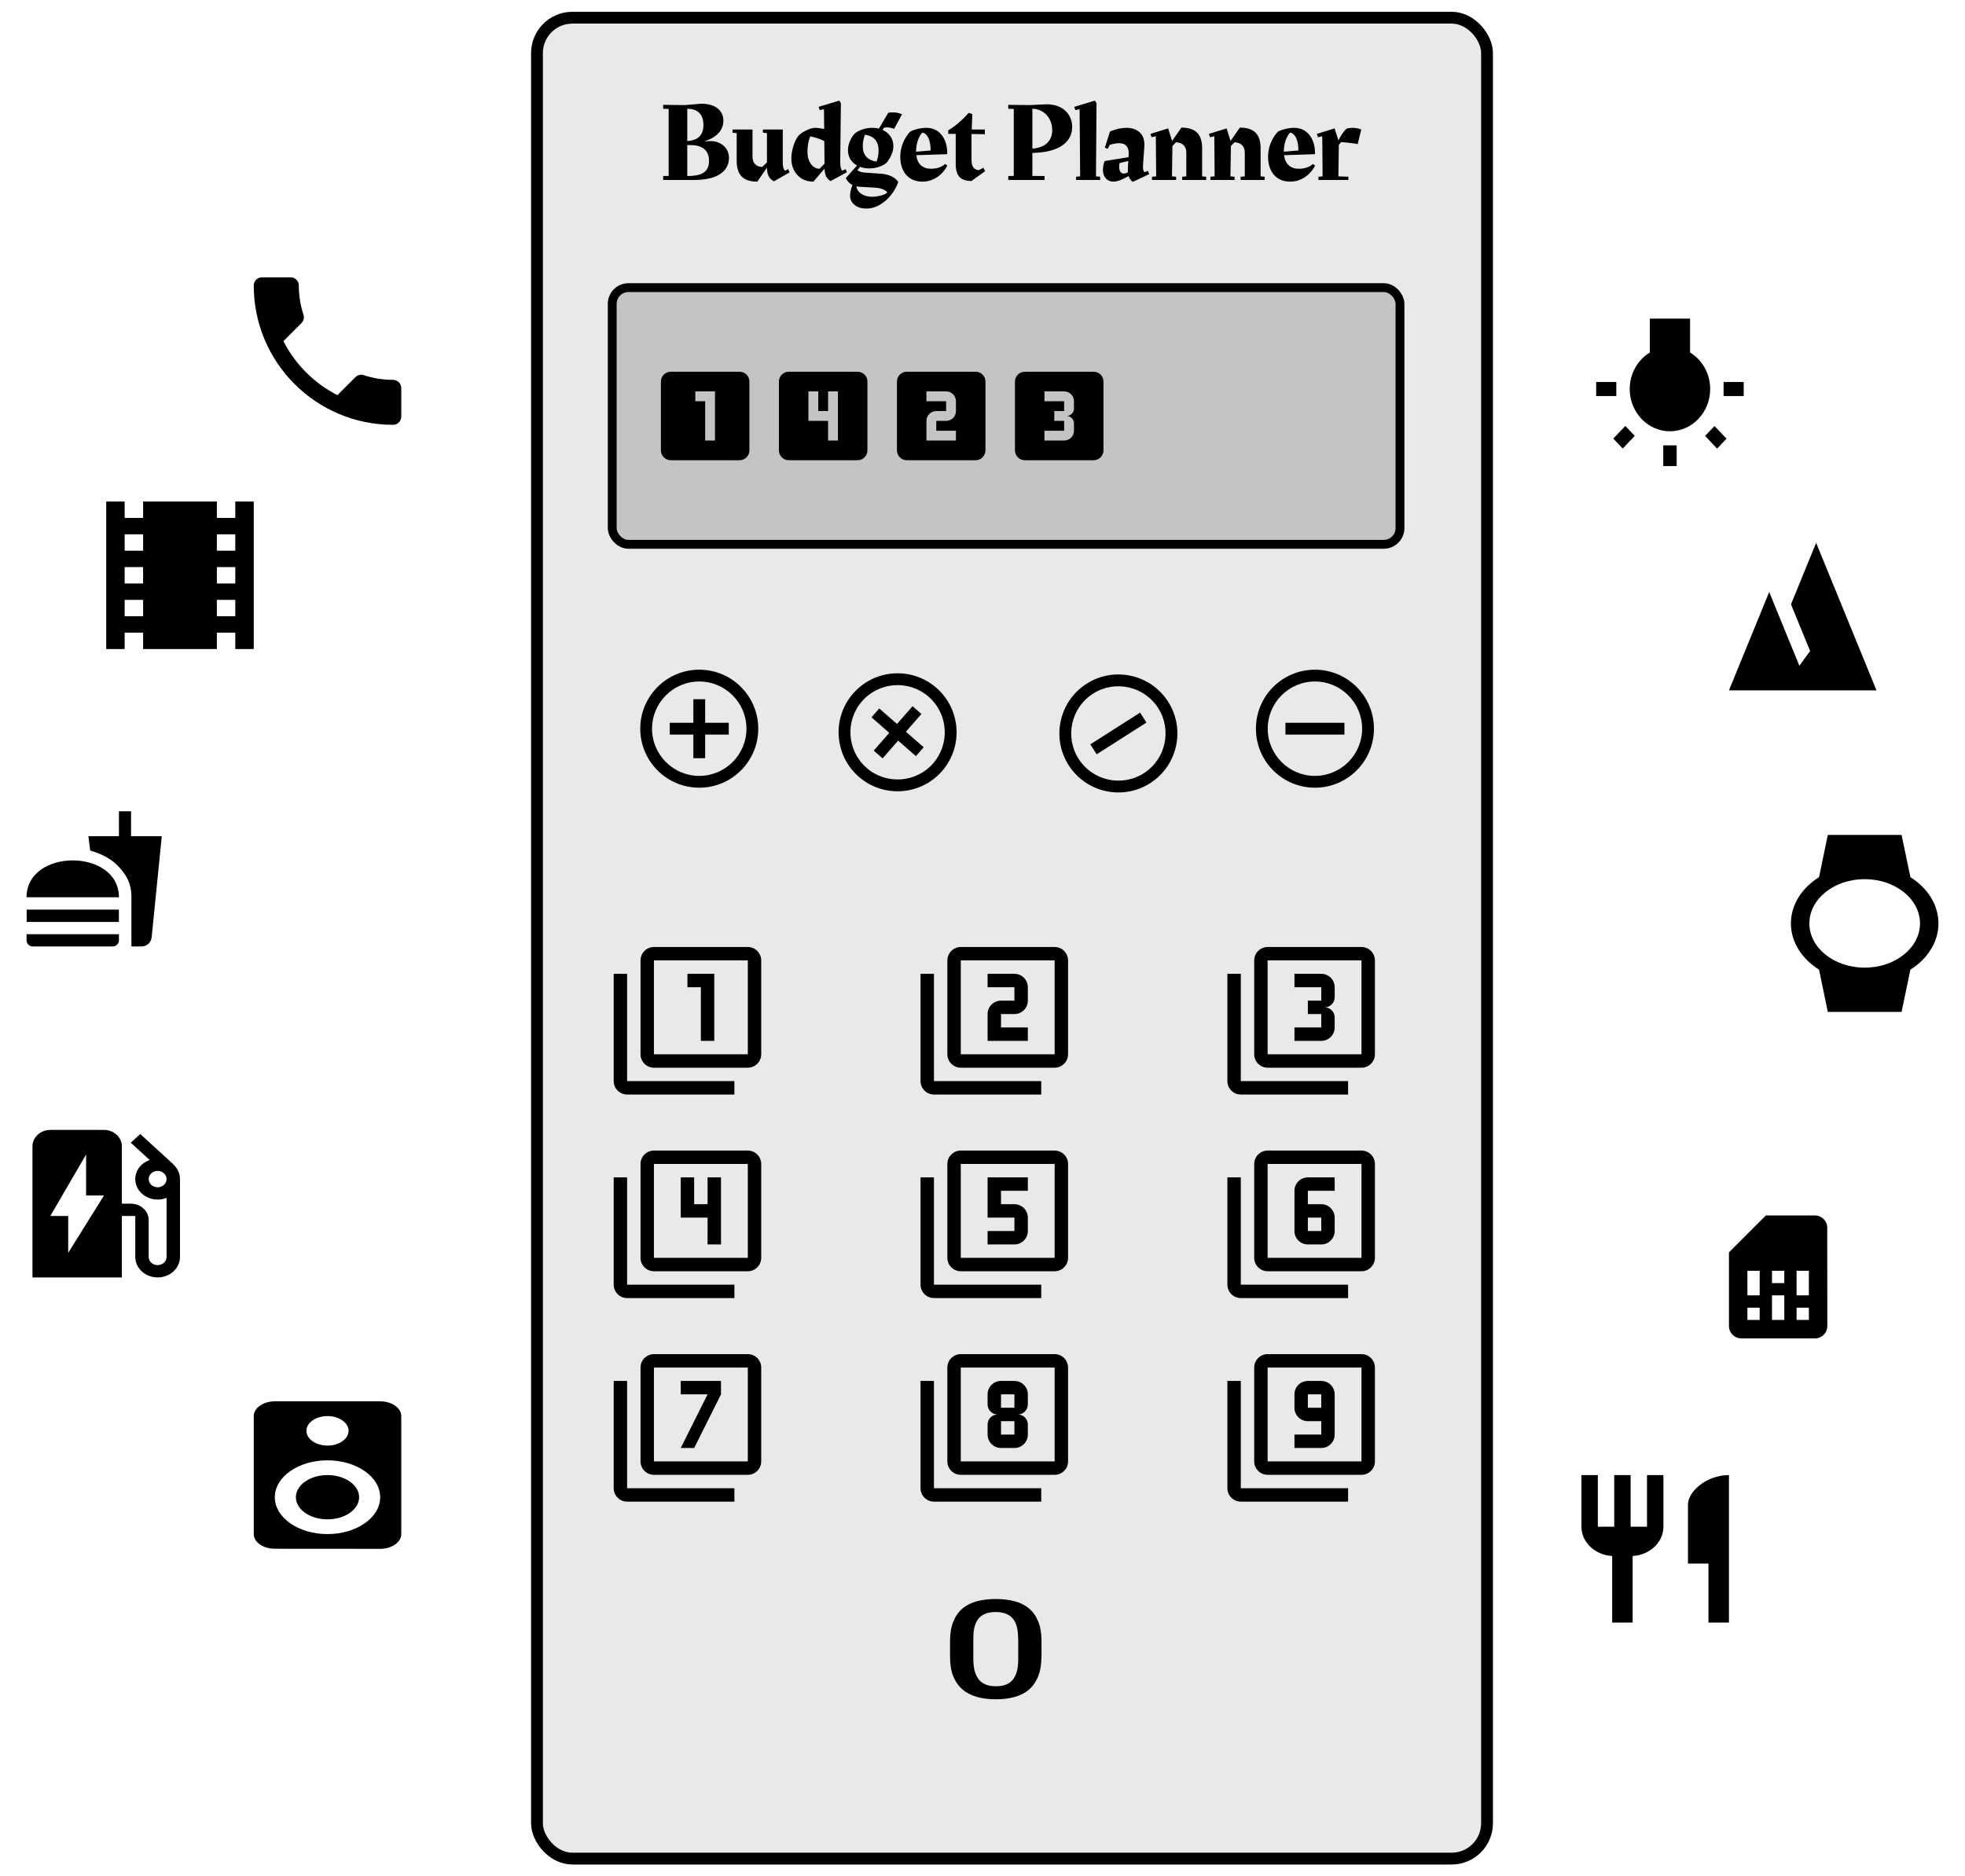<svg width="666" height="636" viewBox="0 0 666 636" fill="none" xmlns="http://www.w3.org/2000/svg">
<g filter="url(#filter0_d)">
<path d="M558.222 510.5H552.667V493H547.111V510.5H541.556V493H536V510.5C536 515.8 540.611 520.1 546.417 520.425V543H553.361V520.425C559.167 520.1 563.778 515.8 563.778 510.5V493H558.222V510.5ZM572.111 503V523H579.056V543H586V493C578.333 493 572.111 498.6 572.111 503Z" fill="black"/>
</g>
<g filter="url(#filter1_d)">
<path d="M615.545 177L607.023 197.833L613.5 213.667L609.864 218.667C606.023 209.292 599.636 193.667 599.636 193.667L586 227H636L615.545 177Z" fill="black"/>
</g>
<g filter="url(#filter2_d)">
<path d="M96.056 108.639C100.056 116.5 106.5 122.917 114.361 126.944L120.472 120.833C121.222 120.083 122.333 119.833 123.306 120.167C126.417 121.194 129.778 121.75 133.222 121.75C134.75 121.75 136 123 136 124.528V134.222C136 135.75 134.75 137 133.222 137C107.139 137 86 115.861 86 89.778C86 88.25 87.25 87 88.778 87H98.5C100.028 87 101.278 88.25 101.278 89.778C101.278 93.25 101.833 96.583 102.861 99.694C103.167 100.667 102.944 101.75 102.167 102.528L96.056 108.639Z" fill="black"/>
</g>
<g filter="url(#filter3_d)">
<path d="M79.75 163V168.556H73.5V163H48.5V168.556H42.25V163H36V213H42.25V207.444H48.5V213H73.5V207.444H79.75V213H86V163H79.75ZM48.5 201.889H42.25V196.333H48.5V201.889ZM48.5 190.778H42.25V185.222H48.5V190.778ZM48.5 179.667H42.25V174.111H48.5V179.667ZM79.75 201.889H73.5V196.333H79.75V201.889ZM79.75 190.778H73.5V185.222H79.75V190.778ZM79.75 179.667H73.5V174.111H79.75V179.667Z" fill="black"/>
</g>
<g filter="url(#filter4_d)">
<path d="M44.542 313.812H48C49.75 313.812 51.188 312.479 51.396 310.771L54.833 276.438H44.417V268H40.312V276.438H29.958L30.583 281.312C34.146 282.292 37.479 284.062 39.479 286.021C42.479 288.979 44.542 292.042 44.542 297.042V313.812V313.812ZM9 311.729V309.667H40.312V311.729C40.312 312.875 39.375 313.812 38.208 313.812H11.104C9.938 313.812 9 312.875 9 311.729V311.729ZM40.312 297.146C40.312 280.479 9 280.479 9 297.146H40.312ZM9.042 301.333H40.292V305.5H9.042V301.333Z" fill="black"/>
</g>
<g filter="url(#filter5_d)">
<path d="M58.788 387.75L58.818 387.722L47.545 377.389L44.333 380.333L50.727 386.194C47.879 387.194 45.849 389.694 45.849 392.667C45.849 396.5 49.242 399.611 53.424 399.611C54.515 399.611 55.515 399.389 56.455 399.028V419.056C56.455 420.583 55.091 421.833 53.424 421.833C51.758 421.833 50.394 420.583 50.394 419.056V406.556C50.394 403.5 47.667 401 44.333 401H41.303V381.556C41.303 378.5 38.576 376 35.242 376H17.061C13.727 376 11 378.5 11 381.556V426H41.303V405.167H45.849V419.056C45.849 422.889 49.242 426 53.424 426C57.606 426 61 422.889 61 419.056V392.667C61 390.75 60.151 389 58.788 387.75ZM53.424 395.444C51.758 395.444 50.394 394.194 50.394 392.667C50.394 391.139 51.758 389.889 53.424 389.889C55.091 389.889 56.455 391.139 56.455 392.667C56.455 394.194 55.091 395.444 53.424 395.444ZM23.121 417.667V405.167H17.061L29.182 384.333V398.222H35.242L23.121 417.667Z" fill="black"/>
</g>
<g filter="url(#filter6_d)">
<path d="M546.795 141.668L550 145.033L554.068 140.737L550.864 137.372L546.795 141.668ZM563.727 151H568.273V143.959H563.727V151ZM547.818 122.48H541V127.253H547.818V122.48ZM572.818 112.48V101H559.182V112.48C555.114 114.962 552.364 119.568 552.364 124.866C552.364 132.766 558.477 139.186 566 139.186C573.523 139.186 579.636 132.766 579.636 124.866C579.636 119.568 576.886 114.962 572.818 112.48ZM584.182 122.48V127.253H591V122.48H584.182ZM577.909 140.761L581.977 145.057L585.182 141.692L581.091 137.42L577.909 140.761Z" fill="black"/>
</g>
<g filter="url(#filter7_d)">
<path d="M657 306C657 299.65 653.281 293.975 647.5 290.325L644.5 276H619.5L616.531 290.325C610.719 293.975 607 299.625 607 306C607 312.375 610.719 318.025 616.531 321.675L619.5 336H644.5L647.5 321.675C653.281 318.025 657 312.35 657 306ZM613.25 306C613.25 297.725 621.656 291 632 291C642.344 291 650.75 297.725 650.75 306C650.75 314.275 642.344 321 632 321C621.656 321 613.25 314.275 613.25 306Z" fill="black"/>
</g>
<g filter="url(#filter8_d)">
<path d="M619.312 409.167C619.312 406.875 617.458 405 615.167 405H598.5L586 417.5V442.5C586 444.792 587.875 446.667 590.167 446.667H615.187C617.479 446.667 619.333 444.792 619.333 442.5L619.312 409.167V409.167ZM596.417 440.417H592.25V436.25H596.417V440.417ZM613.083 440.417H608.917V436.25H613.083V440.417ZM596.417 432.083H592.25V423.75H596.417V432.083ZM604.75 440.417H600.583V432.083H604.75V440.417ZM604.75 427.917H600.583V423.75H604.75V427.917ZM613.083 432.083H608.917V423.75H613.083V432.083Z" fill="black"/>
</g>
<g filter="url(#filter9_d)">
<path d="M128.857 468H93.143C89.214 468 86 470.25 86 473V513C86 515.75 89.214 517.975 93.143 517.975L128.857 518C132.786 518 136 515.75 136 513V473C136 470.25 132.786 468 128.857 468ZM111 473C114.929 473 118.143 475.25 118.143 478C118.143 480.75 114.929 483 111 483C107.036 483 103.857 480.75 103.857 478C103.857 475.25 107.036 473 111 473ZM111 513C101.143 513 93.143 507.4 93.143 500.5C93.143 493.6 101.143 488 111 488C120.857 488 128.857 493.6 128.857 500.5C128.857 507.4 120.857 513 111 513ZM111 493C105.071 493 100.286 496.35 100.286 500.5C100.286 504.65 105.071 508 111 508C116.929 508 121.714 504.65 121.714 500.5C121.714 496.35 116.929 493 111 493Z" fill="black"/>
</g>
<g filter="url(#filter10_d)">
<rect x="180" width="326" height="628" rx="14" fill="#EAE8E8"/>
<rect x="182" y="2" width="322" height="624" rx="12" stroke="black" stroke-width="4"/>
</g>
<path d="M212.545 330.091H208V366.455C208 368.955 210.045 371 212.545 371H248.909V366.455H212.545V330.091ZM237.545 352.818H242.091V330.091H233V334.636H237.545V352.818ZM253.455 321H221.636C219.136 321 217.091 323.045 217.091 325.545V357.364C217.091 359.864 219.136 361.909 221.636 361.909H253.455C255.955 361.909 258 359.864 258 357.364V325.545C258 323.045 255.955 321 253.455 321ZM253.455 357.364H221.636V325.545H253.455V357.364Z" fill="black"/>
<path d="M316.545 330.091H312V366.455C312 368.955 314.045 371 316.545 371H352.909V366.455H316.545V330.091ZM357.455 321H325.636C323.136 321 321.091 323.045 321.091 325.545V357.364C321.091 359.864 323.136 361.909 325.636 361.909H357.455C359.955 361.909 362 359.864 362 357.364V325.545C362 323.045 359.955 321 357.455 321ZM357.455 357.364H325.636V325.545H357.455V357.364ZM348.364 348.273H339.273V343.727H343.818C346.318 343.727 348.364 341.705 348.364 339.182V334.636C348.364 332.114 346.318 330.091 343.818 330.091H334.727V334.636H343.818V339.182H339.273C336.773 339.182 334.727 341.205 334.727 343.727V352.818H348.364V348.273Z" fill="black"/>
<path d="M461.455 321H429.636C427.136 321 425.091 323.045 425.091 325.545V357.364C425.091 359.864 427.136 361.909 429.636 361.909H461.455C463.955 361.909 466 359.864 466 357.364V325.545C466 323.045 463.955 321 461.455 321ZM461.455 357.364H429.636V325.545H461.455V357.364ZM420.545 330.091H416V366.455C416 368.955 418.045 371 420.545 371H456.909V366.455H420.545V330.091ZM452.364 348.273V344.864C452.364 342.977 450.841 341.455 448.955 341.455C450.841 341.455 452.364 339.932 452.364 338.045V334.636C452.364 332.114 450.318 330.091 447.818 330.091H438.727V334.636H447.818V339.182H443.273V343.727H447.818V348.273H438.727V352.818H447.818C450.318 352.818 452.364 350.795 452.364 348.273Z" fill="black"/>
<path d="M212.545 399.091H208V435.455C208 437.955 210.045 440 212.545 440H248.909V435.455H212.545V399.091ZM239.818 421.818H244.364V399.091H239.818V408.182H235.273V399.091H230.727V412.727H239.818V421.818ZM253.455 390H221.636C219.136 390 217.091 392.045 217.091 394.545V426.364C217.091 428.864 219.136 430.909 221.636 430.909H253.455C255.955 430.909 258 428.864 258 426.364V394.545C258 392.045 255.955 390 253.455 390ZM253.455 426.364H221.636V394.545H253.455V426.364Z" fill="black"/>
<path d="M352.963 561.615C352.963 564.231 352.589 566.454 351.841 568.285C351.093 570.115 350.046 571.606 348.737 572.731C347.391 573.882 345.783 574.692 343.876 575.215C341.969 575.738 339.875 576 337.519 576C335.2 576 333.106 575.738 331.199 575.215C329.292 574.692 327.647 573.882 326.3 572.731C324.954 571.58 323.87 570.089 323.122 568.285C322.374 566.454 322 564.231 322 561.615V556.28C322 553.665 322.374 551.442 323.122 549.611C323.87 547.78 324.917 546.315 326.263 545.191C327.609 544.066 329.255 543.255 331.162 542.758C333.031 542.262 335.163 542 337.481 542C339.837 542 341.931 542.262 343.838 542.758C345.745 543.255 347.391 544.066 348.737 545.191C350.083 546.315 351.13 547.78 351.878 549.611C352.626 551.442 353 553.638 353 556.28V561.615H352.963ZM345.072 555.443C345.072 553.769 344.885 552.357 344.586 551.206C344.25 550.055 343.764 549.14 343.09 548.434C342.455 547.728 341.632 547.231 340.697 546.917C339.762 546.577 338.678 546.42 337.481 546.42C336.285 546.42 335.2 546.577 334.265 546.891C333.331 547.205 332.508 547.702 331.872 548.408C331.236 549.114 330.713 550.029 330.376 551.18C330.04 552.331 329.89 553.743 329.89 555.417V562.4C329.89 564.074 330.077 565.486 330.414 566.637C330.75 567.814 331.274 568.755 331.91 569.488C332.545 570.22 333.368 570.743 334.303 571.083C335.238 571.423 336.322 571.58 337.556 571.58C338.79 571.58 339.875 571.423 340.809 571.083C341.744 570.743 342.53 570.22 343.165 569.488C343.801 568.755 344.287 567.814 344.624 566.637C344.96 565.46 345.11 564.048 345.11 562.4V555.443H345.072Z" fill="black"/>
<path d="M420.545 399.091H416V435.455C416 437.955 418.045 440 420.545 440H456.909V435.455H420.545V399.091ZM461.455 390H429.636C427.136 390 425.091 392.045 425.091 394.545V426.364C425.091 428.864 427.136 430.909 429.636 430.909H461.455C463.955 430.909 466 428.864 466 426.364V394.545C466 392.045 463.955 390 461.455 390ZM461.455 426.364H429.636V394.545H461.455V426.364ZM443.273 421.818H447.818C450.318 421.818 452.364 419.795 452.364 417.273V412.727C452.364 410.205 450.318 408.182 447.818 408.182H443.273V403.636H452.364V399.091H443.273C440.773 399.091 438.727 401.114 438.727 403.636V417.273C438.727 419.795 440.773 421.818 443.273 421.818ZM443.273 412.727H447.818V417.273H443.273V412.727Z" fill="black"/>
<path d="M212.545 468.091H208V504.455C208 506.955 210.045 509 212.545 509H248.909V504.455H212.545V468.091ZM253.455 459H221.636C219.136 459 217.091 461.045 217.091 463.545V495.364C217.091 497.864 219.136 499.909 221.636 499.909H253.455C255.955 499.909 258 497.864 258 495.364V463.545C258 461.045 255.955 459 253.455 459ZM253.455 495.364H221.636V463.545H253.455V495.364ZM235.273 490.818L244.364 472.636V468.091H230.727V472.636H239.818L230.727 490.818H235.273Z" fill="black"/>
<path d="M316.545 468.091H312V504.455C312 506.955 314.045 509 316.545 509H352.909V504.455H316.545V468.091ZM357.455 459H325.636C323.136 459 321.091 461.045 321.091 463.545V495.364C321.091 497.864 323.136 499.909 325.636 499.909H357.455C359.955 499.909 362 497.864 362 495.364V463.545C362 461.045 359.955 459 357.455 459ZM357.455 495.364H325.636V463.545H357.455V495.364ZM339.273 490.818H343.818C346.318 490.818 348.364 488.795 348.364 486.273V482.864C348.364 480.977 346.841 479.455 344.955 479.455C346.841 479.455 348.364 477.932 348.364 476.045V472.636C348.364 470.114 346.318 468.091 343.818 468.091H339.273C336.773 468.091 334.727 470.114 334.727 472.636V476.045C334.727 477.932 336.25 479.455 338.136 479.455C336.25 479.455 334.727 480.977 334.727 482.864V486.273C334.727 488.795 336.773 490.818 339.273 490.818ZM339.273 472.636H343.818V477.182H339.273V472.636ZM339.273 481.727H343.818V486.273H339.273V481.727Z" fill="black"/>
<path d="M357.455 390H325.636C323.136 390 321.091 392.045 321.091 394.545V426.364C321.091 428.864 323.136 430.909 325.636 430.909H357.455C359.955 430.909 362 428.864 362 426.364V394.545C362 392.045 359.955 390 357.455 390ZM357.455 426.364H325.636V394.545H357.455V426.364ZM316.545 399.091H312V435.455C312 437.955 314.045 440 316.545 440H352.909V435.455H316.545V399.091ZM348.364 417.273V412.727C348.364 410.205 346.318 408.182 343.818 408.182H339.273V403.636H348.364V399.091H334.727V412.727H343.818V417.273H334.727V421.818H343.818C346.318 421.818 348.364 419.795 348.364 417.273Z" fill="black"/>
<path d="M420.545 468.091H416V504.455C416 506.955 418.045 509 420.545 509H456.909V504.455H420.545V468.091ZM461.455 459H429.636C427.136 459 425.091 461.045 425.091 463.545V495.364C425.091 497.864 427.136 499.909 429.636 499.909H461.455C463.955 499.909 466 497.864 466 495.364V463.545C466 461.045 463.955 459 461.455 459ZM461.455 495.364H429.636V463.545H461.455V495.364ZM447.818 468.091H443.273C440.773 468.091 438.727 470.114 438.727 472.636V477.182C438.727 479.705 440.773 481.727 443.273 481.727H447.818V486.273H438.727V490.818H447.818C450.318 490.818 452.364 488.795 452.364 486.273V472.636C452.364 470.114 450.318 468.091 447.818 468.091ZM447.818 477.182H443.273V472.636H447.818V477.182Z" fill="black"/>
<path d="M239 237H235V245H227V249H235V257H239V249H247V245H239V237ZM237 227C225.96 227 217 235.96 217 247C217 258.04 225.96 267 237 267C248.04 267 257 258.04 257 247C257 235.96 248.04 227 237 227ZM237 263C228.18 263 221 255.82 221 247C221 238.18 228.18 231 237 231C245.82 231 253 238.18 253 247C253 255.82 245.82 263 237 263Z" fill="black"/>
<path d="M312.306 242.006L309.294 239.374L304.03 245.398L298.006 240.134L295.374 243.146L301.398 248.41L296.134 254.434L299.146 257.066L304.41 251.042L310.434 256.306L313.066 253.294L307.042 248.03L312.306 242.006ZM317.381 233.16C309.067 225.896 296.425 226.747 289.16 235.06C281.896 243.373 282.747 256.016 291.06 263.281C299.373 270.545 312.016 269.694 319.281 261.381C326.545 253.067 325.694 240.425 317.381 233.16ZM293.692 260.269C287.051 254.465 286.369 244.334 292.172 237.692C297.976 231.051 308.107 230.369 314.748 236.172C321.39 241.976 322.072 252.107 316.269 258.749C310.465 265.39 300.334 266.072 293.692 260.269Z" fill="black"/>
<path d="M435.671 245V249H455.671V245H435.671ZM445.671 227C434.631 227 425.671 235.96 425.671 247C425.671 258.04 434.631 267 445.671 267C456.711 267 465.671 258.04 465.671 247C465.671 235.96 456.711 227 445.671 227ZM445.671 263C436.851 263 429.671 255.82 429.671 247C429.671 238.18 436.851 231 445.671 231C454.491 231 461.671 238.18 461.671 247C461.671 255.82 454.491 263 445.671 263Z" fill="black"/>
<path d="M388.564 244.927L386.414 241.554L369.548 252.303L371.698 255.676L388.564 244.927ZM389.805 265.481C399.115 259.547 401.855 247.175 395.921 237.866C389.988 228.556 377.616 225.816 368.306 231.75C358.997 237.683 356.257 250.055 362.19 259.365C368.124 268.674 380.496 271.414 389.805 265.481ZM370.456 235.123C377.894 230.382 387.808 232.578 392.548 240.016C397.289 247.453 395.093 257.367 387.655 262.108C380.218 266.848 370.304 264.652 365.563 257.215C360.823 249.777 363.019 239.863 370.456 235.123Z" fill="black"/>
<rect x="207.5" y="97.5" width="267" height="87" rx="5.5" fill="#C4C4C4" stroke="black" stroke-width="3"/>
<path d="M250.667 126H227.333C225.5 126 224 127.5 224 129.333V152.667C224 154.5 225.5 156 227.333 156H250.667C252.5 156 254 154.5 254 152.667V129.333C254 127.5 252.5 126 250.667 126ZM242.333 149.333H239V136H235.667V132.667H242.333V149.333Z" fill="black"/>
<path d="M290.667 126H267.333C265.5 126 264 127.5 264 129.333V152.667C264 154.5 265.5 156 267.333 156H290.667C292.5 156 294 154.5 294 152.667V129.333C294 127.5 292.5 126 290.667 126ZM284 149.333H280.667V142.667H274V132.667H277.333V139.333H280.667V132.667H284V149.333Z" fill="black"/>
<path d="M330.667 126H307.333C305.5 126 304 127.5 304 129.333V152.667C304 154.5 305.5 156 307.333 156H330.667C332.5 156 334 154.5 334 152.667V129.333C334 127.5 332.5 126 330.667 126ZM324 139.333C324 141.183 322.5 142.667 320.667 142.667H317.333V146H324V149.333H314V142.667C314 140.817 315.5 139.333 317.333 139.333H320.667V136H314V132.667H320.667C322.5 132.667 324 134.15 324 136V139.333Z" fill="black"/>
<path d="M370.667 126H347.333C345.5 126 344 127.5 344 129.333V152.667C344 154.5 345.5 156 347.333 156H370.667C372.5 156 374 154.5 374 152.667V129.333C374 127.5 372.5 126 370.667 126ZM364 138.5C364 139.883 362.883 141 361.5 141C362.883 141 364 142.117 364 143.5V146C364 147.85 362.5 149.333 360.667 149.333H354V146H360.667V142.667H357.333V139.333H360.667V136H354V132.667H360.667C362.5 132.667 364 134.15 364 136V138.5Z" fill="black"/>
<path d="M240.764 47.814C242.107 47.814 243.247 48.093 244.184 48.65C245.147 49.182 245.869 49.879 246.35 50.74C246.832 51.601 247.072 52.513 247.072 53.476C247.072 55.832 246.059 57.681 244.032 59.024C242.031 60.341 239.092 61 235.216 61H224.766V59.67L226.628 59.632V36.908L224.766 36.87V35.54L232.1 35.616L237.648 35.16C240.08 35.16 241.942 35.692 243.234 36.756C244.526 37.795 245.172 39.175 245.172 40.898C245.172 42.519 244.628 43.925 243.538 45.116C242.449 46.281 240.853 47.219 238.75 47.928L240.764 47.814ZM238.408 42.342C238.408 40.543 237.94 39.188 237.002 38.276C236.09 37.339 234.735 36.87 232.936 36.87V47.814C234.786 47.687 236.154 47.181 237.04 46.294C237.952 45.382 238.408 44.065 238.408 42.342ZM232.936 59.67C235.52 59.67 237.395 59.265 238.56 58.454C239.726 57.643 240.308 56.351 240.308 54.578C240.308 52.805 239.776 51.462 238.712 50.55C237.674 49.638 236.128 49.182 234.076 49.182H232.936V59.67ZM267.584 58.454L262.302 61.456C261.491 61.025 260.896 60.443 260.516 59.708C260.136 58.948 259.946 57.985 259.946 56.82L256.678 61.57C254.296 61.57 252.536 61 251.396 59.86C250.256 58.695 249.686 56.909 249.686 54.502V45.116L248.28 45.002V43.9H255.044V52.982C255.044 54.122 255.335 55.009 255.918 55.642C256.526 56.25 257.324 56.567 258.312 56.592L259.946 55.072V45.116L258.578 45.002V43.9H265.304V54.616C265.304 55.553 265.354 56.25 265.456 56.706C265.582 57.162 265.772 57.555 266.026 57.884L267.166 57.314L267.584 58.454ZM287.057 58.378L281.509 61.38C280.825 60.975 280.318 60.443 279.989 59.784C279.685 59.1 279.508 58.226 279.457 57.162L275.695 61.57C274.226 61.57 272.921 61.241 271.781 60.582C270.666 59.898 269.792 58.973 269.159 57.808C268.526 56.617 268.209 55.275 268.209 53.78C268.209 52.488 268.424 51.12 268.855 49.676C269.286 48.232 269.805 47.105 270.413 46.294C270.894 45.61 271.768 44.951 273.035 44.318C274.302 43.659 275.366 43.33 276.227 43.33C276.987 43.33 278.026 43.457 279.343 43.71L279.267 37.022L277.823 37.326L277.443 36.224L284.473 34.096L285.005 35.008L284.777 54.692C284.777 55.604 284.828 56.288 284.929 56.744C285.03 57.175 285.208 57.555 285.461 57.884L286.601 57.352L287.057 58.378ZM273.681 51.5C273.681 52.665 273.871 53.679 274.251 54.54C274.631 55.401 275.125 56.06 275.733 56.516C276.366 56.972 277.038 57.2 277.747 57.2L279.457 55.49L279.381 47.814C277.734 47.029 276.151 46.497 274.631 46.218C273.998 47.662 273.681 49.423 273.681 51.5ZM298.498 58.872C299.916 58.973 301.12 59.265 302.108 59.746C303.121 60.227 303.906 60.861 304.464 61.646C303.982 63.09 303.21 64.509 302.146 65.902C301.107 67.295 299.84 68.435 298.346 69.322C296.876 70.234 295.293 70.69 293.596 70.69C291.949 70.69 290.619 70.272 289.606 69.436C288.618 68.625 288.124 67.587 288.124 66.32C288.124 65.256 288.39 64.053 288.922 62.71C288.01 62.279 287.25 61.507 286.642 60.392L290.48 56.098C289.517 55.566 288.757 54.857 288.2 53.97C287.668 53.058 287.402 52.045 287.402 50.93C287.402 49.891 287.617 48.865 288.048 47.852C288.478 46.839 289.023 45.977 289.682 45.268C290.315 44.736 291.164 44.28 292.228 43.9C293.317 43.52 294.457 43.33 295.648 43.33C296.509 43.33 297.256 43.419 297.89 43.596L301.044 38.238C301.55 38.137 302.082 38.086 302.64 38.086C303.704 38.086 304.73 38.301 305.718 38.732L303.058 43.672C302.247 43.343 301.449 43.178 300.664 43.178C300.41 43.178 300.081 43.203 299.676 43.254L299.106 44.014C300.246 44.521 301.145 45.255 301.804 46.218C302.462 47.181 302.792 48.295 302.792 49.562C302.792 50.55 302.564 51.538 302.108 52.526C301.677 53.489 301.145 54.363 300.512 55.148C299.878 55.705 299.017 56.174 297.928 56.554C296.864 56.909 295.749 57.086 294.584 57.086C293.469 57.086 292.443 56.909 291.506 56.554L290.632 57.618C290.784 57.846 291.113 58.049 291.62 58.226C292.126 58.403 292.734 58.505 293.444 58.53L298.498 58.872ZM297.776 50.968C297.776 49.397 297.37 48.169 296.56 47.282C295.749 46.395 294.609 45.851 293.14 45.648C292.658 47.041 292.418 48.333 292.418 49.524C292.418 51.044 292.823 52.247 293.634 53.134C294.444 54.021 295.597 54.565 297.092 54.768C297.548 53.577 297.776 52.311 297.776 50.968ZM295.686 66.7C296.446 66.7 297.193 66.611 297.928 66.434C298.662 66.282 299.283 66.092 299.79 65.864C300.296 65.636 300.6 65.433 300.702 65.256C300.55 64.901 300.094 64.547 299.334 64.192C298.599 63.863 297.56 63.66 296.218 63.584L292 63.356C291.518 63.331 290.936 63.267 290.252 63.166C290.378 64.179 290.923 65.015 291.886 65.674C292.874 66.358 294.14 66.7 295.686 66.7ZM313.911 43.33C316.14 43.33 317.888 44.141 319.155 45.762C320.447 47.358 321.08 49.524 321.055 52.26L310.567 52.602C310.744 54.097 311.264 55.237 312.125 56.022C312.986 56.807 314.126 57.2 315.545 57.2C317.521 57.2 319.13 56.655 320.371 55.566L321.055 56.174C320.168 57.871 318.965 59.201 317.445 60.164C315.95 61.101 314.354 61.57 312.657 61.57C310.352 61.57 308.515 60.81 307.147 59.29C305.804 57.745 305.133 55.667 305.133 53.058C305.133 51.513 305.437 49.98 306.045 48.46C306.678 46.94 307.476 45.673 308.439 44.66C309.098 44.28 309.946 43.963 310.985 43.71C312.024 43.457 312.999 43.33 313.911 43.33ZM315.431 51.006C315.406 49.233 315.152 47.827 314.671 46.788C314.19 45.749 313.506 45.129 312.619 44.926C311.986 45.585 311.466 46.509 311.061 47.7C310.681 48.865 310.491 50.069 310.491 51.31V51.424L315.431 51.006ZM333.914 57.998L329.278 61.342C327.404 61.342 326.036 60.886 325.174 59.974C324.338 59.037 323.92 57.542 323.92 55.49V45.382H321.374V44.166C322.438 43.583 323.591 42.76 324.832 41.696C326.099 40.607 327.252 39.467 328.29 38.276L329.544 38.656L329.354 43.9H333.8V45.496L329.278 45.42V54.16C329.278 55.376 329.506 56.263 329.962 56.82C330.444 57.377 331.077 57.656 331.862 57.656L333.268 56.858L333.914 57.998ZM363.395 42.988C363.395 45.673 362.243 47.801 359.937 49.372C357.657 50.917 354.313 51.741 349.905 51.842V59.632L354.047 59.67V61H341.735V59.67L343.597 59.632V36.908L341.735 36.87V35.54L349.069 35.616L354.731 35.35C356.555 35.35 358.113 35.692 359.405 36.376C360.723 37.06 361.711 37.985 362.369 39.15C363.053 40.315 363.395 41.595 363.395 42.988ZM356.631 44.09C356.631 42.747 356.34 41.531 355.757 40.442C355.175 39.327 354.364 38.453 353.325 37.82C352.312 37.187 351.172 36.87 349.905 36.87V50.36C352.008 50.233 353.655 49.625 354.845 48.536C356.036 47.421 356.631 45.939 356.631 44.09ZM364.693 59.898L366.099 59.784L365.909 37.022L364.465 37.326L364.085 36.224L371.115 34.096L371.647 35.008L371.457 59.784L372.863 59.898V61H364.693V59.898ZM389.51 59.024L383.924 61.646C383.24 61.165 382.771 60.506 382.518 59.67C381.606 60.227 380.681 60.683 379.744 61.038C378.832 61.393 378.034 61.57 377.35 61.57C376.311 61.57 375.463 61.203 374.804 60.468C374.145 59.733 373.816 58.796 373.816 57.656C373.816 57.149 373.867 56.605 373.968 56.022C374.095 55.414 374.247 54.933 374.424 54.578L382.48 53.286L382.556 52.184C382.607 51.044 382.366 50.157 381.834 49.524C381.302 48.865 380.441 48.536 379.25 48.536C378.718 48.536 378.161 48.599 377.578 48.726C376.995 48.827 376.501 48.967 376.096 49.144L375.488 50.436L374.462 50.056L376.21 44.584C378.161 43.748 380.01 43.33 381.758 43.33C383.557 43.33 385.026 43.811 386.166 44.774C387.306 45.711 387.876 47.193 387.876 49.22L387.838 49.98L387.458 55.11L387.382 56.478C387.382 56.934 387.42 57.301 387.496 57.58C387.572 57.833 387.699 58.099 387.876 58.378L389.054 57.922L389.51 59.024ZM380.884 58.834C381.289 58.834 381.758 58.682 382.29 58.378L382.252 57.58L382.29 56.744L382.404 54.578L379.478 55.262C379.377 55.591 379.326 56.035 379.326 56.592C379.326 57.352 379.478 57.922 379.782 58.302C380.086 58.657 380.453 58.834 380.884 58.834ZM408.808 59.898V61H400.676V59.898L402.082 59.784V51.766C402.082 50.651 401.766 49.79 401.132 49.182C400.524 48.574 399.676 48.257 398.586 48.232L397.37 49.486L397.218 59.784L398.624 59.898V61H390.454V59.898L391.86 59.784L391.746 46.18L390.302 46.522L389.922 45.382L395.926 43.52L397.256 47.776L400.41 43.254C402.817 43.254 404.59 43.824 405.73 44.964C406.87 46.104 407.44 47.865 407.44 50.246V59.784L408.808 59.898ZM428.625 59.898V61H420.493V59.898L421.899 59.784V51.766C421.899 50.651 421.582 49.79 420.949 49.182C420.341 48.574 419.492 48.257 418.403 48.232L417.187 49.486L417.035 59.784L418.441 59.898V61H410.271V59.898L411.677 59.784L411.563 46.18L410.119 46.522L409.739 45.382L415.743 43.52L417.073 47.776L420.227 43.254C422.634 43.254 424.407 43.824 425.547 44.964C426.687 46.104 427.257 47.865 427.257 50.246V59.784L428.625 59.898ZM438.561 43.33C440.791 43.33 442.539 44.141 443.805 45.762C445.097 47.358 445.731 49.524 445.705 52.26L435.217 52.602C435.395 54.097 435.914 55.237 436.775 56.022C437.637 56.807 438.777 57.2 440.195 57.2C442.171 57.2 443.78 56.655 445.021 55.566L445.705 56.174C444.819 57.871 443.615 59.201 442.095 60.164C440.601 61.101 439.005 61.57 437.307 61.57C435.002 61.57 433.165 60.81 431.797 59.29C430.455 57.745 429.783 55.667 429.783 53.058C429.783 51.513 430.087 49.98 430.695 48.46C431.329 46.94 432.127 45.673 433.089 44.66C433.748 44.28 434.597 43.963 435.635 43.71C436.674 43.457 437.649 43.33 438.561 43.33ZM440.081 51.006C440.056 49.233 439.803 47.827 439.321 46.788C438.84 45.749 438.156 45.129 437.269 44.926C436.636 45.585 436.117 46.509 435.711 47.7C435.331 48.865 435.141 50.069 435.141 51.31V51.424L440.081 51.006ZM453.777 49.106L453.625 59.784L457.007 59.898V61H446.861V59.898L448.267 59.784L448.153 46.18L446.709 46.522L446.329 45.382L452.333 43.52L453.625 47.586C454.461 45.889 455.373 44.571 456.361 43.634C456.918 43.431 457.589 43.33 458.375 43.33C459.439 43.33 460.439 43.52 461.377 43.9L460.161 48.84C459.426 48.688 458.489 48.549 457.349 48.422C456.209 48.295 455.271 48.207 454.537 48.156L453.777 49.106Z" fill="black"/>
<defs>
<filter id="filter0_d" x="527" y="491" width="68" height="68" filterUnits="userSpaceOnUse" color-interpolation-filters="sRGB">
<feFlood flood-opacity="0" result="BackgroundImageFix"/>
<feColorMatrix in="SourceAlpha" type="matrix" values="0 0 0 0 0 0 0 0 0 0 0 0 0 0 0 0 0 0 127 0"/>
<feOffset dy="7"/>
<feGaussianBlur stdDeviation="4.5"/>
<feColorMatrix type="matrix" values="0 0 0 0 0 0 0 0 0 0 0 0 0 0 0 0 0 0 0.62 0"/>
<feBlend mode="normal" in2="BackgroundImageFix" result="effect1_dropShadow"/>
<feBlend mode="normal" in="SourceGraphic" in2="effect1_dropShadow" result="shape"/>
</filter>
<filter id="filter1_d" x="577" y="175" width="68" height="68" filterUnits="userSpaceOnUse" color-interpolation-filters="sRGB">
<feFlood flood-opacity="0" result="BackgroundImageFix"/>
<feColorMatrix in="SourceAlpha" type="matrix" values="0 0 0 0 0 0 0 0 0 0 0 0 0 0 0 0 0 0 127 0"/>
<feOffset dy="7"/>
<feGaussianBlur stdDeviation="4.5"/>
<feColorMatrix type="matrix" values="0 0 0 0 0 0 0 0 0 0 0 0 0 0 0 0 0 0 0.62 0"/>
<feBlend mode="normal" in2="BackgroundImageFix" result="effect1_dropShadow"/>
<feBlend mode="normal" in="SourceGraphic" in2="effect1_dropShadow" result="shape"/>
</filter>
<filter id="filter2_d" x="77" y="85" width="68" height="68" filterUnits="userSpaceOnUse" color-interpolation-filters="sRGB">
<feFlood flood-opacity="0" result="BackgroundImageFix"/>
<feColorMatrix in="SourceAlpha" type="matrix" values="0 0 0 0 0 0 0 0 0 0 0 0 0 0 0 0 0 0 127 0"/>
<feOffset dy="7"/>
<feGaussianBlur stdDeviation="4.5"/>
<feColorMatrix type="matrix" values="0 0 0 0 0 0 0 0 0 0 0 0 0 0 0 0 0 0 0.62 0"/>
<feBlend mode="normal" in2="BackgroundImageFix" result="effect1_dropShadow"/>
<feBlend mode="normal" in="SourceGraphic" in2="effect1_dropShadow" result="shape"/>
</filter>
<filter id="filter3_d" x="27" y="161" width="68" height="68" filterUnits="userSpaceOnUse" color-interpolation-filters="sRGB">
<feFlood flood-opacity="0" result="BackgroundImageFix"/>
<feColorMatrix in="SourceAlpha" type="matrix" values="0 0 0 0 0 0 0 0 0 0 0 0 0 0 0 0 0 0 127 0"/>
<feOffset dy="7"/>
<feGaussianBlur stdDeviation="4.5"/>
<feColorMatrix type="matrix" values="0 0 0 0 0 0 0 0 0 0 0 0 0 0 0 0 0 0 0.62 0"/>
<feBlend mode="normal" in2="BackgroundImageFix" result="effect1_dropShadow"/>
<feBlend mode="normal" in="SourceGraphic" in2="effect1_dropShadow" result="shape"/>
</filter>
<filter id="filter4_d" x="0" y="266" width="63.833" height="63.812" filterUnits="userSpaceOnUse" color-interpolation-filters="sRGB">
<feFlood flood-opacity="0" result="BackgroundImageFix"/>
<feColorMatrix in="SourceAlpha" type="matrix" values="0 0 0 0 0 0 0 0 0 0 0 0 0 0 0 0 0 0 127 0"/>
<feOffset dy="7"/>
<feGaussianBlur stdDeviation="4.5"/>
<feColorMatrix type="matrix" values="0 0 0 0 0 0 0 0 0 0 0 0 0 0 0 0 0 0 0.62 0"/>
<feBlend mode="normal" in2="BackgroundImageFix" result="effect1_dropShadow"/>
<feBlend mode="normal" in="SourceGraphic" in2="effect1_dropShadow" result="shape"/>
</filter>
<filter id="filter5_d" x="2" y="374" width="68" height="68" filterUnits="userSpaceOnUse" color-interpolation-filters="sRGB">
<feFlood flood-opacity="0" result="BackgroundImageFix"/>
<feColorMatrix in="SourceAlpha" type="matrix" values="0 0 0 0 0 0 0 0 0 0 0 0 0 0 0 0 0 0 127 0"/>
<feOffset dy="7"/>
<feGaussianBlur stdDeviation="4.5"/>
<feColorMatrix type="matrix" values="0 0 0 0 0 0 0 0 0 0 0 0 0 0 0 0 0 0 0.62 0"/>
<feBlend mode="normal" in2="BackgroundImageFix" result="effect1_dropShadow"/>
<feBlend mode="normal" in="SourceGraphic" in2="effect1_dropShadow" result="shape"/>
</filter>
<filter id="filter6_d" x="532" y="99" width="68" height="68" filterUnits="userSpaceOnUse" color-interpolation-filters="sRGB">
<feFlood flood-opacity="0" result="BackgroundImageFix"/>
<feColorMatrix in="SourceAlpha" type="matrix" values="0 0 0 0 0 0 0 0 0 0 0 0 0 0 0 0 0 0 127 0"/>
<feOffset dy="7"/>
<feGaussianBlur stdDeviation="4.5"/>
<feColorMatrix type="matrix" values="0 0 0 0 0 0 0 0 0 0 0 0 0 0 0 0 0 0 0.62 0"/>
<feBlend mode="normal" in2="BackgroundImageFix" result="effect1_dropShadow"/>
<feBlend mode="normal" in="SourceGraphic" in2="effect1_dropShadow" result="shape"/>
</filter>
<filter id="filter7_d" x="598" y="274" width="68" height="78" filterUnits="userSpaceOnUse" color-interpolation-filters="sRGB">
<feFlood flood-opacity="0" result="BackgroundImageFix"/>
<feColorMatrix in="SourceAlpha" type="matrix" values="0 0 0 0 0 0 0 0 0 0 0 0 0 0 0 0 0 0 127 0"/>
<feOffset dy="7"/>
<feGaussianBlur stdDeviation="4.5"/>
<feColorMatrix type="matrix" values="0 0 0 0 0 0 0 0 0 0 0 0 0 0 0 0 0 0 0.62 0"/>
<feBlend mode="normal" in2="BackgroundImageFix" result="effect1_dropShadow"/>
<feBlend mode="normal" in="SourceGraphic" in2="effect1_dropShadow" result="shape"/>
</filter>
<filter id="filter8_d" x="577" y="403" width="51.333" height="59.667" filterUnits="userSpaceOnUse" color-interpolation-filters="sRGB">
<feFlood flood-opacity="0" result="BackgroundImageFix"/>
<feColorMatrix in="SourceAlpha" type="matrix" values="0 0 0 0 0 0 0 0 0 0 0 0 0 0 0 0 0 0 127 0"/>
<feOffset dy="7"/>
<feGaussianBlur stdDeviation="4.5"/>
<feColorMatrix type="matrix" values="0 0 0 0 0 0 0 0 0 0 0 0 0 0 0 0 0 0 0.62 0"/>
<feBlend mode="normal" in2="BackgroundImageFix" result="effect1_dropShadow"/>
<feBlend mode="normal" in="SourceGraphic" in2="effect1_dropShadow" result="shape"/>
</filter>
<filter id="filter9_d" x="77" y="466" width="68" height="68" filterUnits="userSpaceOnUse" color-interpolation-filters="sRGB">
<feFlood flood-opacity="0" result="BackgroundImageFix"/>
<feColorMatrix in="SourceAlpha" type="matrix" values="0 0 0 0 0 0 0 0 0 0 0 0 0 0 0 0 0 0 127 0"/>
<feOffset dy="7"/>
<feGaussianBlur stdDeviation="4.5"/>
<feColorMatrix type="matrix" values="0 0 0 0 0 0 0 0 0 0 0 0 0 0 0 0 0 0 0.62 0"/>
<feBlend mode="normal" in2="BackgroundImageFix" result="effect1_dropShadow"/>
<feBlend mode="normal" in="SourceGraphic" in2="effect1_dropShadow" result="shape"/>
</filter>
<filter id="filter10_d" x="176" y="0" width="334" height="636" filterUnits="userSpaceOnUse" color-interpolation-filters="sRGB">
<feFlood flood-opacity="0" result="BackgroundImageFix"/>
<feColorMatrix in="SourceAlpha" type="matrix" values="0 0 0 0 0 0 0 0 0 0 0 0 0 0 0 0 0 0 127 0"/>
<feOffset dy="4"/>
<feGaussianBlur stdDeviation="2"/>
<feColorMatrix type="matrix" values="0 0 0 0 0 0 0 0 0 0 0 0 0 0 0 0 0 0 0.25 0"/>
<feBlend mode="normal" in2="BackgroundImageFix" result="effect1_dropShadow"/>
<feBlend mode="normal" in="SourceGraphic" in2="effect1_dropShadow" result="shape"/>
</filter>
</defs>
</svg>
